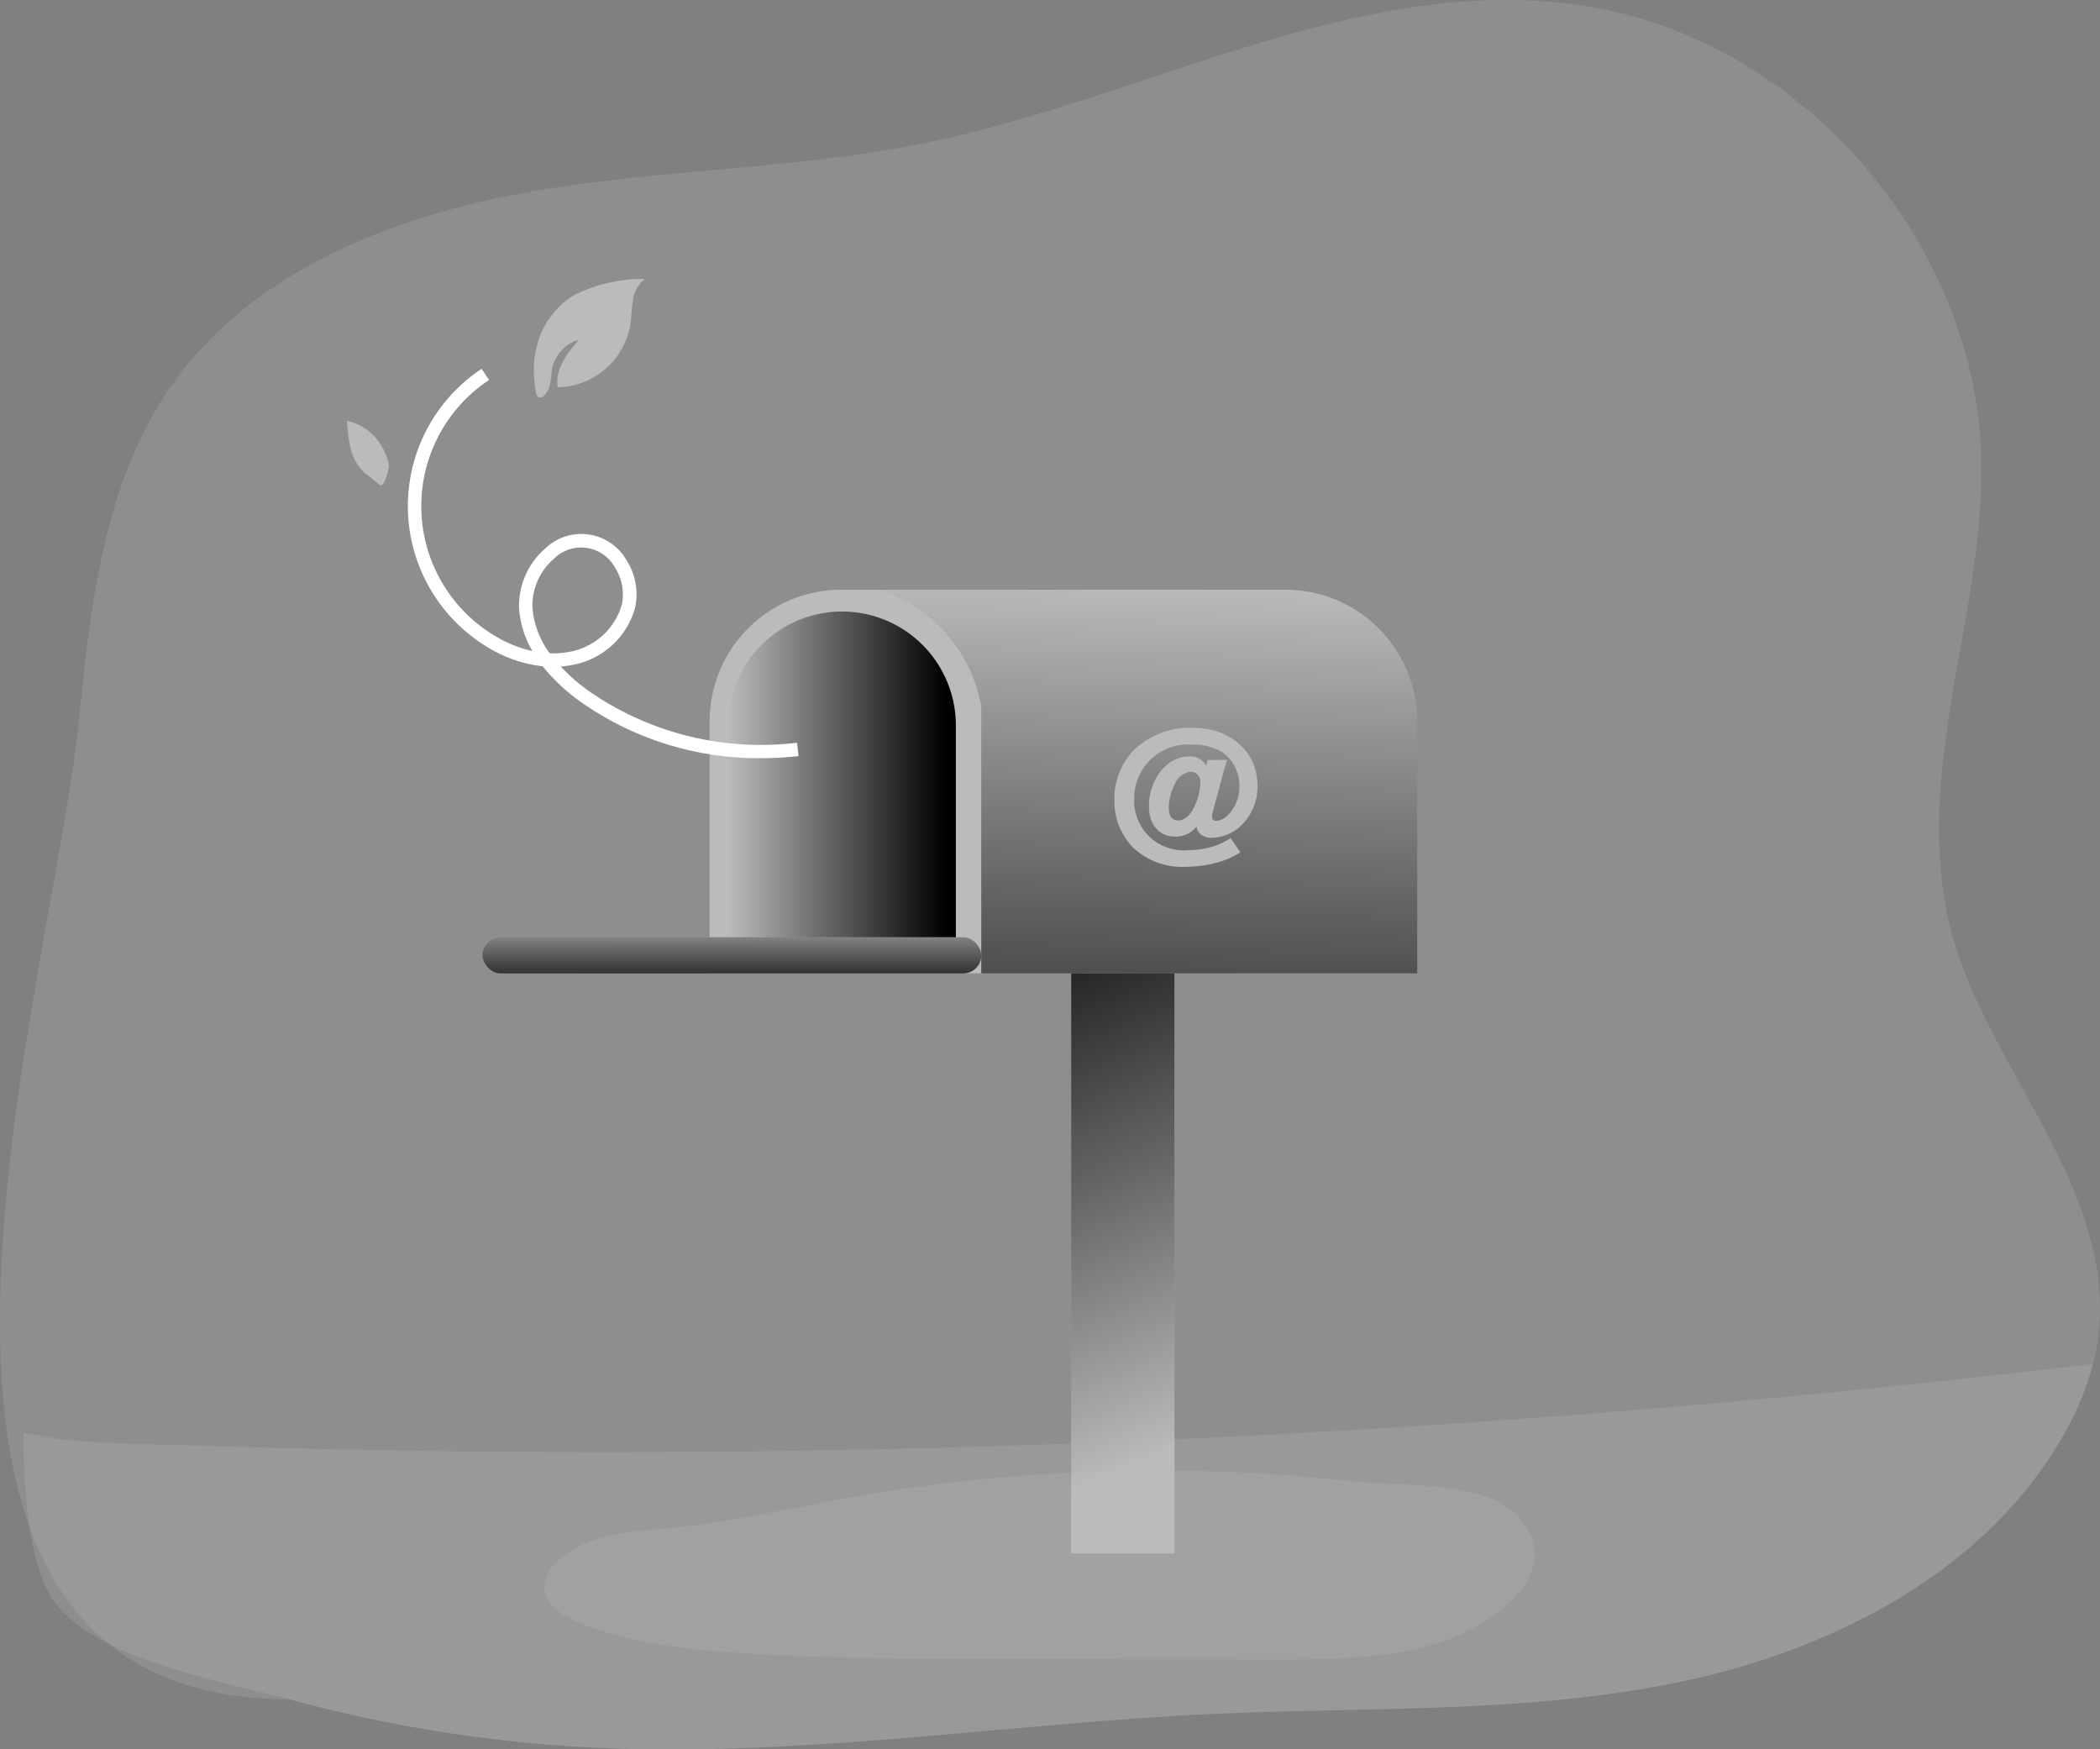 <svg xmlns="http://www.w3.org/2000/svg" xmlns:xlink="http://www.w3.org/1999/xlink" width="166" height="138.277" viewBox="0 0 166 138.277">
  <rect x="0" y="0" width="166" height="138.277" fill="#808080" stroke="none"/>
  <defs>
    <style>
      .cls-1, .cls-2 {
        fill: #bbb;
      }

      .cls-1 {
        opacity: 0.24;
      }

      .cls-3 {
        fill: url(#linear-gradient);
      }

      .cls-4 {
        fill: url(#linear-gradient-2);
      }

      .cls-5 {
        fill: url(#linear-gradient-3);
      }

      .cls-6 {
        fill: url(#linear-gradient-4);
      }

      .cls-7 {
        fill: #fff;
      }
    </style>
    <linearGradient id="linear-gradient" x1="0.526" y1="0.869" x2="0.451" y2="-0.197" gradientUnits="objectBoundingBox">
      <stop offset="0" stop-color="#010101" stop-opacity="0"/>
      <stop offset="0.95" stop-color="#010101"/>
    </linearGradient>
    <linearGradient id="linear-gradient-2" x1="-0.001" y1="0.5" x2="1" y2="0.5" xlink:href="#linear-gradient"/>
    <linearGradient id="linear-gradient-3" x1="0.522" y1="-0.015" x2="0.445" y2="1.815" xlink:href="#linear-gradient"/>
    <linearGradient id="linear-gradient-4" x1="0.495" y1="-0.698" x2="0.505" y2="1.725" xlink:href="#linear-gradient"/>
  </defs>
  <g id="doctor_empty_inbox" transform="translate(0.007 0.008)">
    <path id="路径_4079" data-name="路径 4079" class="cls-1" d="M178.133,115.354a16.236,16.236,0,0,1-.476,2.654,22.767,22.767,0,0,1-2.4,5.729c-6.123,10.677-18.111,16.861-30.176,19.383s-24.521,1.974-36.83,2.538c-16.626.753-33.209,3.542-49.834,2.63a112.543,112.543,0,0,1-23.313-3.777c-36.72,0-18.767-56.076-16.656-77.335.915-9.152,1.977-18.758,7.2-26.336,6.184-8.96,17.132-13.423,27.843-15.375s21.732-1.83,32.385-4.079c17.388-3.661,34.224-13.5,51.781-10.7,17.221,2.746,31.2,19.149,31.186,36.589,0,12.242-5.555,24.4-2.367,36.607C169.253,94.467,179.2,103.838,178.133,115.354Z" transform="translate(-12.22 -10.2)"/>
    <path id="路径_4080" data-name="路径 4080" class="cls-1" d="M181.86,363.62a22.766,22.766,0,0,1-2.4,5.729c-6.123,10.677-18.111,16.861-30.176,19.383s-24.521,1.974-36.83,2.538c-16.626.753-33.209,3.542-49.834,2.63a112.54,112.54,0,0,1-23.313-3.777c-5.1-1.391-15.649-3.2-18.737-7.932-1.931-2.95-2.248-8.478-2.312-13.136,1.156.183,2.3.458,3.31.552,3.417.329,6.876.351,10.3.458q10.884.348,21.784.467,43.385.461,86.707-2.855Q161.146,366.079,181.86,363.62Z" transform="translate(-16.422 -255.812)"/>
    <rect id="矩形_1467" data-name="矩形 1467" class="cls-2" width="8.163" height="50.344" transform="translate(84.667 72.44)"/>
    <rect id="矩形_1468" data-name="矩形 1468" class="cls-3" width="8.163" height="50.344" transform="translate(84.667 72.44)"/>
    <path id="路径_4081" data-name="路径 4081" class="cls-2" d="M252.032,173.372v19.951H196.1V173.372A10.4,10.4,0,0,1,206.512,163h35.112a10.406,10.406,0,0,1,10.409,10.372Z" transform="translate(-140.011 -116.392)"/>
    <path id="路径_4082" data-name="路径 4082" class="cls-4" d="M197.67,158.44h0a9.005,9.005,0,0,1,9.008,9.018v19.493h-18V167.458A9.005,9.005,0,0,1,197.67,158.44Z" transform="translate(-131.126 -110.112)"/>
    <path id="路径_4083" data-name="路径 4083" class="cls-5" d="M282.467,173.344v19.951H248V172.182a11.892,11.892,0,0,0-8.105-9.222h32.168A10.4,10.4,0,0,1,282.467,173.344Z" transform="translate(-170.442 -116.365)"/>
    <rect id="矩形_1469" data-name="矩形 1469" class="cls-2" width="39.429" height="2.864" rx="1.432" transform="translate(38.134 74.072)"/>
    <rect id="矩形_1470" data-name="矩形 1470" class="cls-6" width="39.429" height="2.864" rx="1.432" transform="translate(38.134 74.072)"/>
    <path id="路径_4084" data-name="路径 4084" class="cls-1" d="M177.366,393.345c-4.75.848-9.457,1.949-14.268,2.413-3.118.305-6.559.461-8.822,2.63a2.965,2.965,0,0,0-1,1.794c-.131,1.5,1.44,2.547,2.84,3.1,4.091,1.617,8.542,2.081,12.928,2.361,7.154.455,14.338.461,21.491.467l21.354.021c6.3,0,13.3-.256,17.815-4.655a5.571,5.571,0,0,0,1.83-3.182c.25-2.007-1.272-3.893-3.112-4.731-3.185-1.455-7.95-1.153-11.421-1.525-4.512-.5-9.051-.775-13.59-.83a139.027,139.027,0,0,0-26.043,2.138Z" transform="translate(-110.243 -274.975)"/>
    <path id="路径_4085" data-name="路径 4085" class="cls-2" d="M309.891,201.3c-.076.253-.305,1.031-.369,1.309l-.763,2.825a1.525,1.525,0,0,0-.052.381.305.305,0,0,0,.333.305,1.4,1.4,0,0,0,.8-.332,3.143,3.143,0,0,0,1.028-2.4,3.188,3.188,0,0,0-1.461-2.761,4.5,4.5,0,0,0-2.279-.534,4.263,4.263,0,0,0-4.576,4.3,3.912,3.912,0,0,0,4.249,4.048,6.851,6.851,0,0,0,1.946-.281,5.6,5.6,0,0,0,1.425-.674l.778,1.12a5.931,5.931,0,0,1-1.592.738,9.127,9.127,0,0,1-2.7.409,5.649,5.649,0,0,1-4.2-1.525,5.238,5.238,0,0,1-1.467-3.74,5.491,5.491,0,0,1,1.55-3.966,6.29,6.29,0,0,1,4.683-1.745c2.965,0,5.079,1.91,5.079,4.576a4.3,4.3,0,0,1-1.22,3.066,3.423,3.423,0,0,1-2.379,1.043,1.254,1.254,0,0,1-1.1-.494.943.943,0,0,1-.116-.4,2.065,2.065,0,0,1-1.705.8c-1.26,0-2.062-.943-2.062-2.392,0-2.135,1.415-3.932,3.105-3.932a1.41,1.41,0,0,1,1.412.714l.128-.445Zm-2.62,3.78a4.734,4.734,0,0,0,.509-1.962.78.78,0,0,0-.738-.879,1.539,1.539,0,0,0-1.248.915,4.411,4.411,0,0,0-.509,1.907c0,.674.256,1.031.738,1.031S306.938,205.725,307.271,205.079Z" transform="translate(-212.906 -141.25)"/>
    <path id="路径_4086" data-name="路径 4086" class="cls-7" d="M145.851,136.534a24.427,24.427,0,0,1-14.506-4.6,14.85,14.85,0,0,1-2.794-2.663,10.473,10.473,0,0,1-4.3-1.476,13.017,13.017,0,0,1-.528-22.037l.586.885a11.952,11.952,0,0,0,.485,20.238,9.881,9.881,0,0,0,2.947,1.187,7.627,7.627,0,0,1-1.056-3.392,5.994,5.994,0,0,1,2.056-4.707,4.115,4.115,0,0,1,6.406.869,5.006,5.006,0,0,1,.72,3.749,6.283,6.283,0,0,1-4.975,4.576,7.508,7.508,0,0,1-.915.125,14.691,14.691,0,0,0,2.016,1.794,23.8,23.8,0,0,0,16.665,4.231l.116,1.055a25.867,25.867,0,0,1-2.919.165Zm-16.742-8.285a7.321,7.321,0,0,0,1.559-.122,5.274,5.274,0,0,0,4.146-3.758,3.987,3.987,0,0,0-.574-2.947,3.051,3.051,0,0,0-4.811-.641,4.881,4.881,0,0,0-1.69,3.841A6.955,6.955,0,0,0,129.11,128.249Z" transform="translate(-85.659 -76.614)"/>
    <path id="路径_4087" data-name="路径 4087" class="cls-2" d="M150.893,87.394a6.58,6.58,0,0,1,2.764-3.609,12.175,12.175,0,0,1,5.662-1.315,2.59,2.59,0,0,0-.943,1.687c-.119.653-.107,1.324-.207,1.98a5.964,5.964,0,0,1-5.729,4.9c-.259-1.4.735-2.691,1.669-3.767a3.051,3.051,0,0,0-2.135,2.352A12.084,12.084,0,0,1,151.781,91c-.085.284-.467.97-.857.824-.284-.107-.305-1.144-.339-1.4a7.627,7.627,0,0,1,.308-3.023Z" transform="translate(-108.354 -60.429)"/>
    <path id="路径_4088" data-name="路径 4088" class="cls-2" d="M102.13,119.25a11.434,11.434,0,0,0,.305,2.233,3.832,3.832,0,0,0,1.123,1.916,12.669,12.669,0,0,1,1.117.882.159.159,0,0,0,.082.061c.351.092.692-1.3.686-1.544a3.536,3.536,0,0,0-.552-1.483A4.06,4.06,0,0,0,102.13,119.25Z" transform="translate(-74.707 -85.989)"/>
  </g>
</svg>
